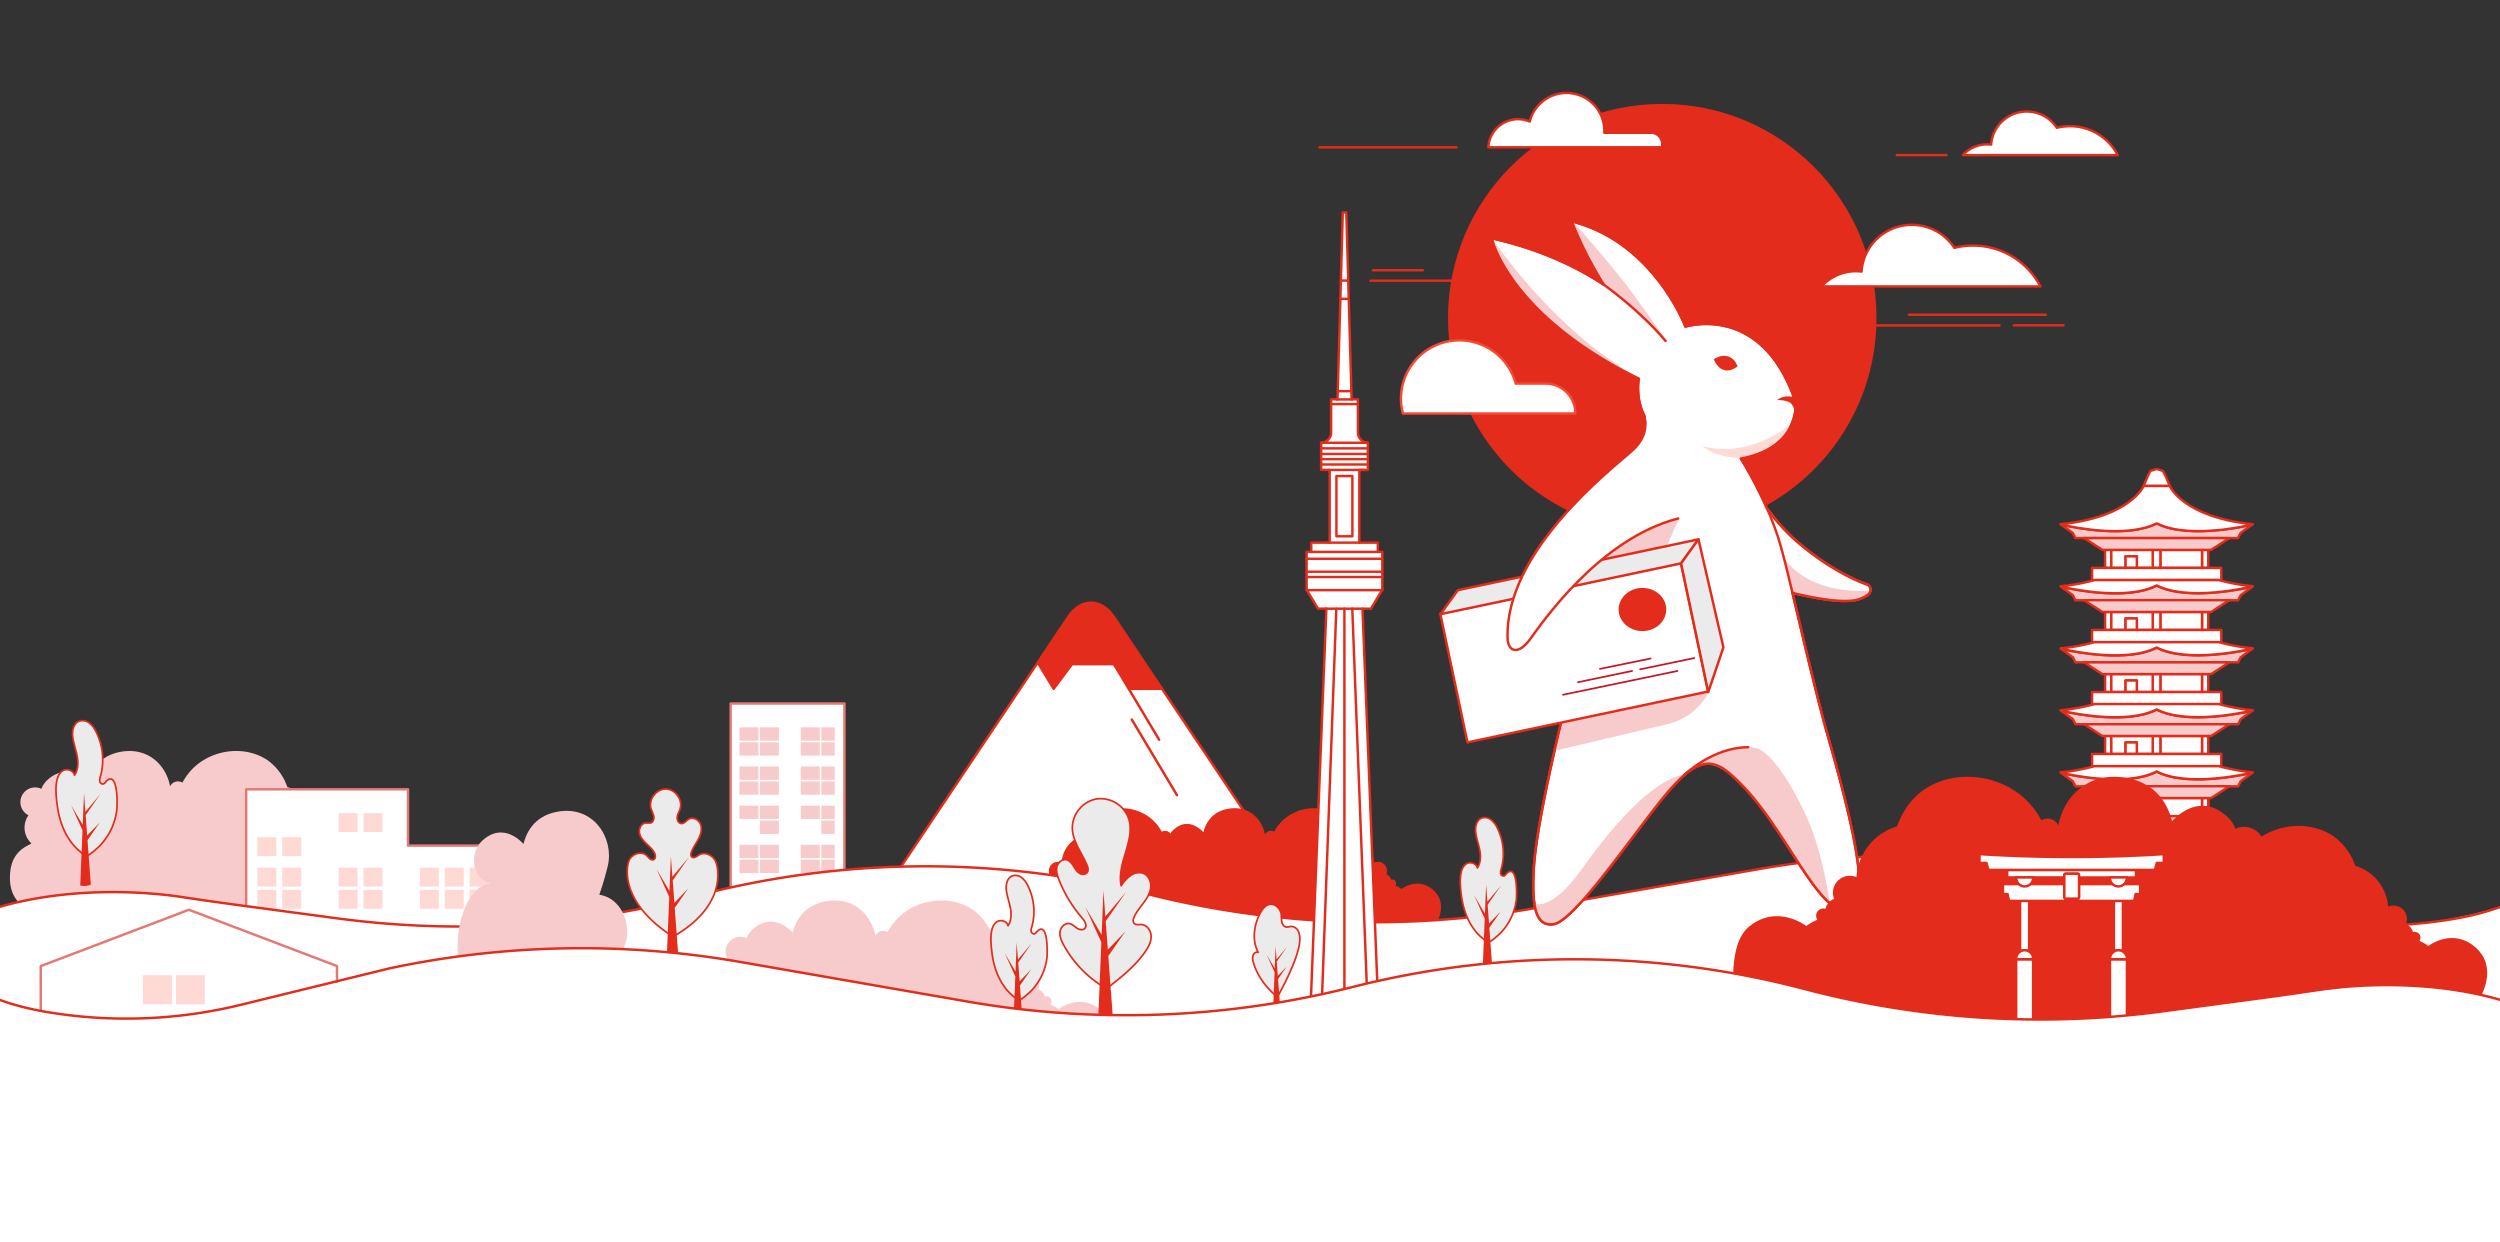<svg xmlns="http://www.w3.org/2000/svg" xmlns:xlink="http://www.w3.org/1999/xlink" width="1440" height="715.47" viewBox="0 0 1440 715.47"><rect x="0" y="0" width="1440" height="715.47" fill="#333333" stroke="none"/><defs><style>.a,.l{fill:none;}.b{clip-path:url(#a);}.c,.e,.q{fill:#e32c1b;}.c,.d,.i,.l,.n,.o,.q,.u,.w{stroke:#e32c1b;}.c,.d,.f,.i,.l,.m,.n,.o,.p,.u,.v{stroke-linecap:round;stroke-linejoin:round;}.c,.d,.f,.l,.m,.n,.o,.p,.u,.w{stroke-width:1.42px;}.d,.f,.k,.m,.p,.v,.w{fill:#fff;}.f{stroke:#e57873;}.g,.h,.n{fill:#f7cbcb;}.g{stroke:#f7cbcb;}.g,.j,.q,.s,.t,.w{stroke-miterlimit:10;}.i,.u{fill:#ebebeb;}.i{stroke-width:0.99px;}.j,.o,.r,.t{fill:#ffdad5;}.j{stroke:#ffdad5;}.m{stroke:#f64934;}.p,.s,.t{stroke:#ff5b45;}.s{fill:#ff5b45;}.v{stroke:#c81528;}</style><clipPath id="a"><rect class="a" width="1440" height="715.47" transform="translate(1.18 -60.86)"/></clipPath></defs><g class="b" transform="translate(-1.18 60.86)"><path class="c" d="M4884.576-857.12h24.129l9.521,14.208h18.155l-27.825-41.571c-7.165-10.7-18.877-10.7-26.085,0l-17.712,26.451,9.183,15.13Z" transform="translate(-4265.877 1178.802)"/><path class="d" d="M767.954,428.646,744.2,393.17H726.043l-9.521-14.217H692.393L681.776,393.17l-9.182-15.13-11.9,17.782L565.94,537.291H840.723Z" transform="translate(-73.694 -57.271)"/><line class="d" x2="26.016" y2="43.528" transform="translate(642.828 321.682)"/><line class="d" x2="26.016" y2="43.528" transform="translate(653.097 353.619)"/><path class="e" d="M5088.453-709.646c-8.8-7.243-17.833-.217-17.833-.217a18.842,18.842,0,0,0-3.479-1.948,2.212,2.212,0,0,0,.392-1.27,2.252,2.252,0,0,0-2.251-2.252,2.344,2.344,0,0,0-.661.113,4.512,4.512,0,0,0-2.687-3.1,5.2,5.2,0,0,0,.366-1.93,5.269,5.269,0,0,0-5.27-5.269,5.111,5.111,0,0,0-2.061.426,17.686,17.686,0,0,0-12.686-15.816,23.3,23.3,0,0,0-8.442-11.478c-11.087-7.608-29.277-4.348-36.581,9.565a3.755,3.755,0,0,0-4.573.565,3.725,3.725,0,0,0-.731,1.043c-1.635-9.008-9.417-17.025-21.39-14.782-10.391,1.93-13.121,9.9-14.078,13.486,0,0-8.278-10.069-17.547-1.078a8.742,8.742,0,0,0-1.426,1.87,3.914,3.914,0,0,0-.417-.522,3.748,3.748,0,0,0-4.565-.565c-7.3-13.912-25.5-17.173-36.58-9.564a23.3,23.3,0,0,0-8.442,11.478,17.677,17.677,0,0,0-12.687,15.816,5.124,5.124,0,0,0-2.07-.426,5.277,5.277,0,0,0-5.269,5.269,5.07,5.07,0,0,0,.374,1.93,4.513,4.513,0,0,0-2.687,3.1,2.4,2.4,0,0,0-.67-.113,2.252,2.252,0,0,0-2.252,2.252,2.281,2.281,0,0,0,.392,1.269,18.784,18.784,0,0,0-3.478,1.948s-9.034-7.026-17.843.217c-9.834,8.086-1.913,20.329-1.913,20.329h250.95S5098.3-701.559,5088.453-709.646Z" transform="translate(-4262.176 1161.042)"/><rect class="f" width="65.561" height="118.68" transform="translate(422.024 344.35)"/><rect class="g" width="9.912" height="6.678" transform="translate(437.527 365.262) rotate(180)"/><rect class="g" width="9.912" height="6.678" transform="translate(449.318 365.262) rotate(180)"/><rect class="g" width="9.912" height="6.678" transform="translate(437.527 373.87) rotate(180)"/><rect class="g" width="9.912" height="6.678" transform="translate(449.318 373.87) rotate(180)"/><rect class="g" width="9.912" height="6.678" transform="translate(437.527 387.817) rotate(180)"/><rect class="g" width="9.912" height="6.678" transform="translate(449.318 387.817) rotate(180)"/><rect class="g" width="9.912" height="6.678" transform="translate(437.527 396.425) rotate(180)"/><rect class="g" width="9.912" height="6.678" transform="translate(449.318 396.425) rotate(180)"/><rect class="g" width="9.912" height="6.678" transform="translate(437.527 410.364) rotate(180)"/><rect class="g" width="9.912" height="6.678" transform="translate(449.318 410.364) rotate(180)"/><rect class="g" width="9.912" height="6.678" transform="translate(449.318 418.972) rotate(180)"/><rect class="g" width="9.912" height="6.678" transform="translate(437.527 432.919) rotate(180)"/><rect class="g" width="9.912" height="6.678" transform="translate(449.318 432.919) rotate(180)"/><rect class="g" width="9.912" height="6.678" transform="translate(437.527 441.527) rotate(180)"/><rect class="g" width="9.912" height="6.678" transform="translate(449.318 441.527) rotate(180)"/><rect class="g" width="9.912" height="6.678" transform="translate(472.873 365.262) rotate(180)"/><rect class="g" width="6.721" height="6.678" transform="translate(481.473 365.262) rotate(180)"/><rect class="g" width="9.912" height="6.678" transform="translate(472.873 373.87) rotate(180)"/><rect class="g" width="6.721" height="6.678" transform="translate(481.473 373.87) rotate(180)"/><rect class="g" width="9.912" height="6.678" transform="translate(472.873 387.817) rotate(180)"/><rect class="g" width="6.721" height="6.678" transform="translate(481.473 387.817) rotate(180)"/><rect class="g" width="9.912" height="6.678" transform="translate(472.873 396.425) rotate(180)"/><rect class="g" width="6.721" height="6.678" transform="translate(481.473 396.425) rotate(180)"/><rect class="g" width="9.912" height="6.678" transform="translate(472.873 410.364) rotate(180)"/><rect class="g" width="6.721" height="6.678" transform="translate(481.473 410.364) rotate(180)"/><rect class="g" width="6.721" height="6.678" transform="translate(481.473 418.972) rotate(180)"/><rect class="g" width="9.912" height="6.678" transform="translate(472.873 432.919) rotate(180)"/><rect class="g" width="6.721" height="6.678" transform="translate(481.473 432.919) rotate(180)"/><rect class="g" width="9.912" height="6.678" transform="translate(472.873 441.527) rotate(180)"/><rect class="g" width="6.721" height="6.678" transform="translate(481.473 441.527) rotate(180)"/><path class="h" d="M4405.717-731.429c-11.834-9.73-23.955-.3-23.955-.3a25.981,25.981,0,0,0-4.67-2.608,3.026,3.026,0,0,0,.521-1.739,3.017,3.017,0,0,0-.88-2.139,3.017,3.017,0,0,0-2.137-.887,3.073,3.073,0,0,0-.87.156,6.084,6.084,0,0,0-3.6-4.174,7.064,7.064,0,0,0,.487-2.609,7.078,7.078,0,0,0-7.078-7.078,7.179,7.179,0,0,0-2.773.565,23.739,23.739,0,0,0-17.034-21.233,31.4,31.4,0,0,0-11.3-15.408c-14.877-10.217-39.311-5.852-49.119,12.834a5.052,5.052,0,0,0-6.139.765,5.1,5.1,0,0,0-.983,1.4c-2.2-12.095-12.643-22.859-28.694-19.868-13.912,2.609-17.625,13.295-18.912,18.1,0,0-11.113-13.521-23.555-1.443a13.55,13.55,0,0,0-2.965,4.626,8.388,8.388,0,0,0-3.618-.817,8.477,8.477,0,0,0-8.477,8.477,8.485,8.485,0,0,0,4.651,7.565,12.291,12.291,0,0,0-2.26,7.13,12.366,12.366,0,0,0,3.921,9.043c-.46,1-10.269,3.061-11.991,15.138-2.469,17.26,8.7,21.738,8.7,21.738h215.361S4418.9-720.612,4405.717-731.429Z" transform="translate(-4177.038 1165.982)"/><path class="i" d="M4248.421-777.918c-.87-2.53-2.243-3.826-4.5-2.017-.869.7-1.417,2-2.539,2.069a1.869,1.869,0,0,1-1.74-1.669,5.907,5.907,0,0,1,.383-2.609,35.816,35.816,0,0,0-2.53-25.868,13.829,13.829,0,0,0-3.808-4.965,6.314,6.314,0,0,0-5.948-1.052c-3.365,1.348-4.113,5.817-3.591,9.408s1.869,7.217,2.531,10.9.547,7.713-1.557,10.8c-.479-2.609-3.913-3.9-6.33-2.791-5.791,2.678-4.348,14.495-3.687,19.642,1.391,11.451,6.321,23.242,16.521,29.45,1.278.774,7.321-4.93,8.208-5.834a36.165,36.165,0,0,0,9.625-20.373C4249.708-764.563,4249.96-773.3,4248.421-777.918Z" transform="translate(-4181.02 1168.605)"/><path class="e" d="M4233.7-741.962l-.869-11.7,8.512-12.173-8.652,10.234-.809-10.7-.739,18.26-6.73-11.417,6.6,14.495-1.288,31.789a9.564,9.564,0,0,0,6.087-.469l-1.9-25.633,7.087-10.2Z" transform="translate(-4182.319 1162.334)"/><path class="f" d="M257.489,494.418h70.057V541.85H164.26V462.02h93.229Z" transform="translate(-21.28 -68.229)"/><rect class="j" width="9.921" height="9.921" transform="translate(206.646 417.928) rotate(180)"/><rect class="j" width="9.921" height="9.921" transform="translate(220.975 417.928) rotate(180)"/><rect class="j" width="9.921" height="9.921" transform="translate(159.84 431.771) rotate(180)"/><rect class="j" width="9.921" height="9.921" transform="translate(174.161 431.771) rotate(180)"/><rect class="j" width="9.921" height="9.921" transform="translate(159.84 449.318) rotate(180)"/><rect class="j" width="9.921" height="9.921" transform="translate(174.161 449.318) rotate(180)"/><rect class="j" width="9.921" height="9.921" transform="translate(206.646 449.318) rotate(180)"/><rect class="j" width="9.921" height="9.921" transform="translate(220.975 449.318) rotate(180)"/><rect class="j" width="9.921" height="9.921" transform="translate(253.46 449.318) rotate(180)"/><rect class="j" width="9.921" height="9.921" transform="translate(267.772 449.318) rotate(180)"/><rect class="j" width="9.921" height="9.921" transform="translate(282.102 449.318) rotate(180)"/><rect class="j" width="9.921" height="9.921" transform="translate(159.84 462.117) rotate(180)"/><rect class="j" width="9.921" height="9.921" transform="translate(174.161 462.117) rotate(180)"/><rect class="j" width="9.921" height="9.921" transform="translate(206.646 462.117) rotate(180)"/><rect class="j" width="9.921" height="9.921" transform="translate(220.975 462.117) rotate(180)"/><rect class="j" width="9.921" height="9.921" transform="translate(253.46 462.117) rotate(180)"/><rect class="j" width="9.921" height="9.921" transform="translate(267.772 462.117) rotate(180)"/><rect class="j" width="9.921" height="9.921" transform="translate(282.102 462.117) rotate(180)"/><path class="k" d="M5617.739-695.579s-41.319,13.156-81.2,11.417c-51.519-2.269-143.583-29.477-143.583-29.477a532.879,532.879,0,0,0-202.075-3.661l-130.531,22.755a532.783,532.783,0,0,1-219.578-7.7l-2.33-.583a532.863,532.863,0,0,0-262.141,1.53h0A532.933,532.933,0,0,1,4373.562-688.6s-75.743-10.373-113.906-14.782-82.4,7.826-82.4,7.826v139.661h1440.5Z" transform="translate(-4176.167 1156.974)"/><path class="l" d="M5617.3-695.4c-13.321,4.843-26.955,7.269-41.476,8.956a277.38,277.38,0,0,1-98.116-6.417l-84.8-20.79a532.881,532.881,0,0,0-202.075-3.652L5060.3-694.545a532.781,532.781,0,0,1-219.578-7.7l-5.392-1.339a520.489,520.489,0,0,0-259.114,2.287h0A532.936,532.936,0,0,1,4373.467-688.6l-60.4-8.1q-15.512-2.087-30.963-4.443c-16.364-2.5-61.267-6.956-105.3,5.739" transform="translate(-4176.108 1156.975)"/><circle class="e" cx="123.419" cy="123.419" r="123.419" transform="translate(835.217 -1.011)"/><path class="d" d="M5263.439-1198.879v-1.956a6.437,6.437,0,0,0-1.889-4.553,6.431,6.431,0,0,0-4.555-1.882h-26.877v-1.1a21.824,21.824,0,0,0-21.824-21.825,21.85,21.85,0,0,0-21.172,16.464,17.08,17.08,0,0,0-6.715-1.36,17.155,17.155,0,0,0-17.129,16.208Z" transform="translate(-4304.83 1222.866)"/><path class="d" d="M5384-1107.324h126.079a43.624,43.624,0,0,0-38.858-23.555,43.87,43.87,0,0,0-10.355,1.243l-.348.087-.2-.3a29.1,29.1,0,0,0-24.233-12.956,29,29,0,0,0-29.007,26.381v.513l-.513-.052a26.834,26.834,0,0,0-2.765-.148A26.677,26.677,0,0,0,5384-1107.324Z" transform="translate(-4333.631 1211.463)"/><path class="m" d="M5205.839-1024.166v-.2a17.025,17.025,0,0,0-17.025-17.025h-17.3a33.632,33.632,0,0,0-32.459-24.929,33.642,33.642,0,0,0-33.641,33.641,33.922,33.922,0,0,0,1.122,8.513Z" transform="translate(-4297.279 1201.483)"/><line class="d" x2="78.874" transform="translate(790.584 100.817)"/><line class="d" x2="78.874" transform="translate(1100.696 120.442)"/><line class="d" x2="78.874" transform="translate(1074.011 126.581)"/><line class="d" x2="28.633" transform="translate(792.045 94.8)"/><line class="d" x2="78.874" transform="translate(761.23 23.996)"/><line class="d" x2="28.633" transform="translate(1161.162 126.529)"/><path class="d" d="M5477.59-1192.768h89.238a30.861,30.861,0,0,0-27.494-16.669,31.175,31.175,0,0,0-7.33.87l-.243.061-.139-.209a20.608,20.608,0,0,0-17.147-9.165,20.521,20.521,0,0,0-20.529,18.668v.356h-.356a18.451,18.451,0,0,0-1.956-.1A18.86,18.86,0,0,0,5477.59-1192.768Z" transform="translate(-4345.844 1221.26)"/><line class="d" x2="28.633" transform="translate(1093.705 28.474)"/><path class="d" d="M5606.07-945h0c9.86,5.008,24.164,5.061,36.1,3.835C5630.216-939.992,5615.938-940.044,5606.07-945Z" transform="translate(-4362.609 1185.652)"/><path class="d" d="M5649.431-940.89c-.547.07-1.1.122-1.661.183C5648.335-940.768,5648.892-940.82,5649.431-940.89Z" transform="translate(-4368.05 1185.116)"/><path class="d" d="M5651.6-941.14l-1.087.13Z" transform="translate(-4368.407 1185.149)"/><rect class="d" width="3.591" height="10.365" transform="translate(1213.707 255.869)"/><path class="d" d="M5636.07-917.135h3.591V-927.5h-3.591Z" transform="translate(-4366.523 1183.369)"/><path class="d" d="M5603.4-927.5v10.365h4.565V-927.5Z" transform="translate(-4362.26 1183.369)"/><path class="d" d="M1399.8,303.4v10.365h8.208V307.13h6.487v6.634h9.147V303.4Z" transform="translate(-182.502 -47.531)"/><path class="d" d="M5608.65-927.5v10.365h23.842V-927.5Z" transform="translate(-4362.945 1183.369)"/><rect class="d" width="6.487" height="6.643" transform="translate(1225.506 259.599)"/><path class="n" d="M5637.529-941.655l-1.087.13-.721.087c-.548.07-1.1.122-1.662.183h-.191c-11.938,1.226-26.242,1.174-36.1-3.834-16.608,8.434-45.806,2.808-55.066.7l5.148,3.7,1.582,1.139,1.47,2.939h93.725l1.469-2.939,1.583-1.139,5.147-3.7C5649.642-943.638,5644.1-942.5,5637.529-941.655Z" transform="translate(-4354.34 1185.664)"/><path class="d" d="M1433.775,253.711l-1.47-2.782-3.548-1.122-.035-.017-3.6,1.139-1.461,2.782-2.452,5.878h15.016Z" transform="translate(-185.296 -40.536)"/><path class="d" d="M5605.229-969.85h-15.016s-7.513,17.964-47.823,22.042l.287.217c9.26,2.1,38.458,7.73,55.066-.7h0c9.869,4.991,24.146,5.043,36.067,3.817H5634c.565-.061,1.122-.113,1.661-.183l.722-.087,1.087-.13c6.574-.87,12.113-1.983,15.295-2.7l.287-.217C5612.742-951.886,5605.229-969.85,5605.229-969.85Z" transform="translate(-4354.299 1188.895)"/><path class="n" d="M5599.736-935.3H5558l4.138,2.687,6.313,4.1h62.7l6.313-4.1,4.139-2.687Z" transform="translate(-4356.336 1184.386)"/><path class="d" d="M5600.478-908.554h37.189v-7.026H5563.21v7.026Z" transform="translate(-4357.016 1181.813)"/><path class="d" d="M5615.731-900.542c-.47-.1-.931-.226-1.392-.348C5614.8-900.768,5615.262-900.646,5615.731-900.542Z" transform="translate(-4363.688 1179.896)"/><path class="d" d="M5617.847-900.05l-1.617-.33Z" transform="translate(-4363.935 1179.83)"/><path class="d" d="M5613.643-901.055c-.426-.113-.87-.244-1.252-.365C5612.808-901.307,5613.216-901.177,5613.643-901.055Z" transform="translate(-4363.434 1179.966)"/><path class="d" d="M5620.029-899.724c-.591-.087-1.173-.183-1.739-.3C5618.855-899.907,5619.438-899.811,5620.029-899.724Z" transform="translate(-4364.203 1179.783)"/><path class="d" d="M5620.35-900.121c16.043,2.417,35.38-1.365,42.607-3.009C5655.7-901.487,5636.392-897.7,5620.35-900.121Z" transform="translate(-4364.472 1180.189)"/><path class="d" d="M5611.61-901.669c-.383-.122-.757-.261-1.13-.391C5610.854-901.93,5611.228-901.79,5611.61-901.669Z" transform="translate(-4363.184 1180.049)"/><path class="d" d="M5609.646-902.353c-.348-.13-.687-.278-1.025-.417C5608.95-902.631,5609.3-902.483,5609.646-902.353Z" transform="translate(-4362.942 1180.142)"/><path class="n" d="M5610.225-900.219h-.052c-.591-.087-1.174-.183-1.739-.3h-.165l-1.617-.33-.252-.052c-.47-.1-.93-.226-1.392-.348l-.443-.1c-.427-.113-.87-.244-1.252-.365l-.53-.156c-.382-.122-.756-.261-1.13-.391l-.592-.2c-.348-.13-.687-.278-1.026-.417-.208-.087-.426-.165-.634-.261l-.948-.435-.635-.3h0c-16.6,8.443-45.8,2.808-55.057.7l5.147,3.7,1.582,1.148,1.47,2.939h93.725l1.47-2.939,1.582-1.148,5.139-3.7C5645.571-901.584,5626.268-897.8,5610.225-900.219Z" transform="translate(-4354.348 1180.287)"/><path class="d" d="M5633.547-907.5h-71.656a112.567,112.567,0,0,1-19.521,3.582l.287.217c9.26,2.1,38.458,7.739,55.066-.7h0l.635.3.948.435c.209.1.426.174.635.261.339.139.678.287,1.026.417l.592.2c.374.13.748.27,1.13.391l.53.157c.417.122.826.252,1.252.365l.443.1c.461.122.922.244,1.391.348l.252.052c.53.122,1.069.226,1.617.33h.166c.574.113,1.156.209,1.739.3h.052c16.042,2.417,35.38-1.365,42.606-3.008l.287-.217a112.417,112.417,0,0,1-19.477-3.53Z" transform="translate(-4354.296 1180.759)"/><rect class="d" width="3.591" height="10.365" transform="translate(1213.707 291.623)"/><path class="d" d="M5636.07-876.015h3.591V-886.38h-3.591Z" transform="translate(-4366.523 1178.003)"/><path class="d" d="M5603.4-886.38v10.365h4.565V-886.38Z" transform="translate(-4362.26 1178.003)"/><path class="d" d="M1399.8,344.52v10.365h8.208V348.25h6.487v6.634h9.147V344.52Z" transform="translate(-182.502 -52.897)"/><path class="d" d="M5608.65-886.38v10.365h23.842V-886.38Z" transform="translate(-4362.945 1178.003)"/><rect class="d" width="6.487" height="6.643" transform="translate(1225.506 295.353)"/><path class="n" d="M5599.736-894.17H5558l4.138,2.678,6.313,4.1h62.7l6.313-4.1,4.13-2.678Z" transform="translate(-4356.336 1179.02)"/><path class="d" d="M5600.478-867.434h37.189v-7.026H5563.21v7.026Z" transform="translate(-4357.016 1176.448)"/><path class="d" d="M5615.731-859.421c-.47-.1-.931-.226-1.392-.339C5614.8-859.647,5615.262-859.525,5615.731-859.421Z" transform="translate(-4363.688 1174.53)"/><path class="d" d="M5617.847-858.98c-.547-.1-1.086-.209-1.617-.33A14.423,14.423,0,0,0,5617.847-858.98Z" transform="translate(-4363.935 1174.471)"/><path class="d" d="M5613.643-859.945c-.426-.113-.87-.243-1.252-.365C5612.808-860.18,5613.216-860.04,5613.643-859.945Z" transform="translate(-4363.434 1174.601)"/><path class="d" d="M5620.029-858.6q-.869-.13-1.739-.287Q5619.142-858.733,5620.029-858.6Z" transform="translate(-4364.203 1174.416)"/><path class="d" d="M5620.35-859c16.043,2.417,35.38-1.365,42.607-3.009C5655.7-860.367,5636.392-856.584,5620.35-859Z" transform="translate(-4364.472 1174.823)"/><path class="d" d="M5611.61-860.549c-.383-.122-.757-.252-1.13-.391C5610.854-860.8,5611.228-860.67,5611.61-860.549Z" transform="translate(-4363.184 1174.683)"/><path class="d" d="M5609.646-861.233c-.348-.13-.687-.278-1.025-.417C5608.95-861.511,5609.3-861.363,5609.646-861.233Z" transform="translate(-4362.942 1174.776)"/><path class="n" d="M5610.225-859.1h-.052q-.87-.131-1.739-.287h-.165c-.548-.1-1.087-.209-1.617-.33l-.252-.052c-.47-.1-.93-.226-1.392-.339l-.443-.113c-.427-.113-.87-.244-1.252-.365l-.53-.156c-.382-.122-.756-.252-1.13-.391l-.592-.2c-.348-.13-.687-.278-1.026-.417L5599.4-862c-.322-.139-.635-.3-.948-.443l-.635-.3h0c-16.6,8.443-45.8,2.808-55.057.7l5.147,3.7,1.582,1.148,1.47,2.939h93.725l1.47-2.939,1.582-1.148,5.139-3.7C5645.571-860.462,5626.268-856.68,5610.225-859.1Z" transform="translate(-4354.348 1174.918)"/><path class="d" d="M5633.547-866.38h-71.656a113.347,113.347,0,0,1-19.521,3.591l.287.209c9.26,2.1,38.458,7.739,55.066-.7h0l.635.3c.313.148.626.3.948.443l.635.252c.339.139.678.287,1.026.417l.592.2c.374.139.748.27,1.13.391l.53.156c.417.13.826.252,1.252.365l.443.113c.461.113.922.235,1.391.339l.252.052c.53.122,1.069.235,1.617.33h.166q.869.156,1.739.287h.052c16.042,2.417,35.38-1.365,42.606-3.009l.287-.209a113.172,113.172,0,0,1-19.477-3.521Z" transform="translate(-4354.296 1175.393)"/><rect class="d" width="3.591" height="10.365" transform="translate(1213.707 327.377)"/><path class="d" d="M5636.07-834.9h3.591V-845.26h-3.591Z" transform="translate(-4366.523 1172.637)"/><path class="d" d="M5603.4-845.26V-834.9h4.565V-845.26Z" transform="translate(-4362.26 1172.637)"/><path class="d" d="M1399.8,385.64V396h8.208V389.37h6.487V396h9.147V385.64Z" transform="translate(-182.502 -58.263)"/><path class="d" d="M5608.65-845.26V-834.9h23.842V-845.26Z" transform="translate(-4362.945 1172.637)"/><rect class="d" width="6.487" height="6.643" transform="translate(1225.506 331.108)"/><path class="n" d="M5599.736-853H5558l4.138,2.678,6.313,4.1h62.7l6.313-4.1,4.13-2.678Z" transform="translate(-4356.336 1173.647)"/><path class="d" d="M5600.478-826.314h37.189v-7.026H5563.21v7.026Z" transform="translate(-4357.016 1171.082)"/><path class="d" d="M5615.731-818.392l-1.392-.348Z" transform="translate(-4363.688 1169.177)"/><path class="d" d="M5617.847-817.951q-.817-.156-1.617-.339Q5617.029-818.107,5617.847-817.951Z" transform="translate(-4363.935 1169.118)"/><path class="d" d="M5613.643-818.925c-.426-.113-.87-.235-1.252-.365C5612.808-819.16,5613.216-819.038,5613.643-818.925Z" transform="translate(-4363.434 1169.249)"/><path class="d" d="M5620.029-817.574c-.591-.087-1.173-.191-1.739-.3C5618.855-817.766,5619.438-817.661,5620.029-817.574Z" transform="translate(-4364.203 1169.063)"/><path class="d" d="M5620.35-817.973c16.043,2.409,35.38-1.374,42.607-3.017C5655.7-819.347,5636.392-815.564,5620.35-817.973Z" transform="translate(-4364.472 1169.471)"/><path class="d" d="M5611.61-819.527l-1.13-.383Z" transform="translate(-4363.184 1169.33)"/><path class="d" d="M5609.646-820.211l-1.025-.409Z" transform="translate(-4362.942 1169.422)"/><path class="n" d="M5610.225-818.069h-.052c-.591-.087-1.174-.191-1.739-.3h-.165q-.817-.156-1.617-.339l-.252-.044-1.392-.348-.443-.113c-.427-.113-.87-.235-1.252-.365-.174-.052-.356-.1-.53-.157l-1.13-.383c-.2-.07-.4-.13-.592-.209l-1.026-.409c-.208-.087-.426-.165-.634-.261s-.635-.3-.948-.443l-.635-.3h0c-16.6,8.443-45.8,2.817-55.057.7l5.147,3.713,1.582,1.139,1.47,2.939h93.725l1.47-2.939,1.582-1.139,5.139-3.713C5645.571-819.443,5626.268-815.661,5610.225-818.069Z" transform="translate(-4354.348 1169.567)"/><path class="d" d="M5633.547-825.36h-71.656a113.336,113.336,0,0,1-19.521,3.591l.287.209c9.26,2.113,38.458,7.739,55.066-.7h0l.635.3c.313.148.626.3.948.443s.426.174.635.261l1.026.409c.192.078.392.139.592.209.374.13.748.27,1.13.383.174.061.356.1.53.156.417.13.826.252,1.252.365l.443.113,1.391.348.252.052,1.617.33h.166c.574.1,1.156.209,1.739.3h.052c16.042,2.409,35.38-1.374,42.606-3.017l.287-.209a113.161,113.161,0,0,1-19.477-3.539Z" transform="translate(-4354.296 1170.041)"/><rect class="d" width="3.591" height="10.365" transform="translate(1213.707 363.054)"/><path class="d" d="M5636.07-793.867h3.591V-804.24h-3.591Z" transform="translate(-4366.523 1167.285)"/><path class="d" d="M5603.4-804.24v10.373h4.565V-804.24Z" transform="translate(-4362.26 1167.285)"/><path class="d" d="M1399.8,426.67v10.365h8.208v-6.643h6.487v6.643h9.147V426.67Z" transform="translate(-182.502 -63.616)"/><path class="d" d="M5608.65-804.24v10.373h23.842V-804.24Z" transform="translate(-4362.945 1167.285)"/><rect class="d" width="6.487" height="6.643" transform="translate(1225.506 366.775)"/><path class="n" d="M5599.736-812H5558l4.138,2.687,6.313,4.087h62.7l6.313-4.087,4.13-2.687Z" transform="translate(-4356.336 1168.297)"/><path class="d" d="M5600.478-785.293h37.189v-7.017H5563.21v7.017Z" transform="translate(-4357.016 1165.728)"/><path class="d" d="M5615.731-777.272c-.47-.1-.931-.226-1.392-.348C5614.8-777.5,5615.262-777.377,5615.731-777.272Z" transform="translate(-4363.688 1163.811)"/><path class="d" d="M5617.847-776.83l-1.617-.331Z" transform="translate(-4363.935 1163.751)"/><path class="d" d="M5613.643-777.8l-1.252-.356Z" transform="translate(-4363.434 1163.882)"/><path class="d" d="M5620.029-776.454c-.591-.087-1.173-.191-1.739-.3C5618.855-776.646,5619.438-776.541,5620.029-776.454Z" transform="translate(-4364.203 1163.698)"/><path class="d" d="M5620.35-776.853c16.043,2.409,35.38-1.374,42.607-3.017C5655.7-778.244,5636.392-774.436,5620.35-776.853Z" transform="translate(-4364.472 1164.105)"/><path class="d" d="M5611.61-778.4c-.383-.122-.757-.261-1.13-.391C5610.854-778.66,5611.228-778.52,5611.61-778.4Z" transform="translate(-4363.184 1163.964)"/><path class="d" d="M5609.646-779.061l-1.025-.409Z" transform="translate(-4362.942 1164.053)"/><path class="n" d="M5610.225-776.949h-.052c-.591-.087-1.174-.191-1.739-.3h-.165l-1.617-.33-.252-.052c-.47-.1-.93-.226-1.392-.348l-.443-.113-1.252-.357c-.174-.061-.356-.1-.53-.157-.382-.122-.756-.261-1.13-.391-.2-.07-.4-.13-.592-.209l-1.026-.409c-.208-.087-.426-.165-.634-.261s-.635-.3-.948-.443l-.635-.3h0c-16.6,8.434-45.8,2.809-55.057.7l5.147,3.713,1.582,1.139,1.47,2.939h93.725l1.47-2.939,1.582-1.139,5.139-3.713C5645.571-778.341,5626.268-774.532,5610.225-776.949Z" transform="translate(-4354.348 1164.201)"/><path class="d" d="M5633.547-784.24h-71.656a113.335,113.335,0,0,1-19.521,3.591l.287.209c9.26,2.113,38.458,7.739,55.066-.7h0l.635.3c.313.148.626.3.948.443s.426.174.635.261l1.026.409c.192.078.392.139.592.209.374.13.748.27,1.13.391.174.052.356.1.53.156l1.252.357.443.113c.461.122.922.243,1.391.348l.252.052,1.617.33h.166c.574.1,1.156.209,1.739.3h.052c16.042,2.417,35.38-1.374,42.606-3.017l.287-.209a113.161,113.161,0,0,1-19.477-3.539Z" transform="translate(-4354.296 1164.675)"/><rect class="d" width="3.591" height="10.365" transform="translate(1213.707 398.808)"/><path class="d" d="M5636.07-752.745h3.591V-763.11h-3.591Z" transform="translate(-4366.523 1161.918)"/><path class="d" d="M5603.4-763.11v10.365h4.565V-763.11Z" transform="translate(-4362.26 1161.918)"/><path class="d" d="M1399.8,467.79v10.365h8.208v-6.643h6.487v6.643h9.147V467.79Z" transform="translate(-182.502 -68.982)"/><path class="d" d="M5608.65-763.11v10.365h23.842V-763.11Z" transform="translate(-4362.945 1161.918)"/><rect class="d" width="6.487" height="6.643" transform="translate(1225.506 402.529)"/><path class="n" d="M5599.736-770.91H5558l4.138,2.687,6.313,4.1h62.7l6.313-4.1,4.13-2.687Z" transform="translate(-4356.336 1162.936)"/><rect class="d" width="3.591" height="10.365" transform="translate(1213.707 398.886)"/><path class="d" d="M5636.07-752.653h3.591V-763h-3.591Z" transform="translate(-4366.523 1161.904)"/><path class="d" d="M5605.657-752.653h2.278V-763h-4.565v10.365Z" transform="translate(-4362.256 1161.904)"/><path class="d" d="M1408.008,478.245V471.61h6.487v6.634h9.147V467.88H1399.8v10.365Z" transform="translate(-182.502 -68.994)"/><path class="d" d="M5632.492-752.653V-763H5608.65v10.365Z" transform="translate(-4362.945 1161.904)"/><rect class="d" width="6.487" height="6.634" transform="translate(1225.506 402.616)"/><path class="o" d="M5635.508-748.248a2.852,2.852,0,0,1-2.852,2.852h-63.675a2.852,2.852,0,0,1-2.852-2.852h0a2.852,2.852,0,0,1,2.852-2.852h63.675A2.852,2.852,0,0,1,5635.508-748.248Z" transform="translate(-4357.397 1160.351)"/><path class="p" d="M5357.09-910.863s28.755,7.739,39.693,4.052,5.382-8.26,5.382-8.26-17.921-5.408-40.3-24.346-33.693-47.362-33.693-47.362l-.122,5.86-10.739,61.257,39.78,8.808" transform="translate(-4324.929 1191.104)"/><path class="h" d="M5359-922.69s11.3,21.451,50.006,19.294c0,0-3.887,6.791-17.147,5.887a191.9,191.9,0,0,1-27.546-4.052Z" transform="translate(-4330.369 1182.741)"/><path class="d" d="M5340.6-1040.906c-19.129-57.814-63.475-43.571-63.475-43.571s-18.26-48.841-65.509-60.622a225.588,225.588,0,0,0,18.5,36.459h0c-15.582-10.26-36.789-20.52-64.553-26.729,0,0,9.2,43.554,84.656,80.934,0,0-2.114,11.356,3.373,21.694.427,5.748.774,15.651-1.278,20.868-3.008,7.521-29.381,44.806-29.381,44.806l-16.868,108.359s-14.417,57.97-16.234,85.212,2.661,34.285,11.156,33.268c12.174-1.461,46.449-52.588,64.44-74.282,21.4-25.8,29.729-20.729,44.484-5.6,25.9,26.564,44.9,76.517,61.961,71.822,16.66-4.574-9.425-87.343-15.729-111.358-10-38.259-19.077-80.778-24.389-99.29-7.321-25.5-22.721-49.562-22.721-49.562C5343.376-1014.647,5340.6-1040.906,5340.6-1040.906Z" transform="translate(-4305.129 1211.763)"/><path class="q" d="M5364.665-1028.175s-4.782-1.348-8.165.7c0,0,4.5.235,6.539,1.878a15.828,15.828,0,0,1,2.139,3.478l.339-3.574Z" transform="translate(-4330.043 1196.563)"/><path class="r" d="M5355.623-1010.29S5332.529-990.6,5305-998.117c0,0,7.886,6.86,21.738,6.843C5331.442-991.256,5352.388-998.734,5355.623-1010.29Z" transform="translate(-4323.323 1194.172)"/><path class="q" d="M5313.33-1053.737s6.3-4.487,11.061,1.061a18.193,18.193,0,0,1,1.426,2.556S5318.26-1043.547,5313.33-1053.737Z" transform="translate(-4324.41 1200.064)"/><path class="s" d="M5188.35-865.19" transform="translate(-4308.102 1175.238)"/><path class="h" d="M5219.5-1144.83s23.3,26.19,33.737,40.51c15.512,21.286,20.216,28.111,20.216,28.111s-.669,1.539-2.148-.983c-4.652-7.826-29.164-28.337-33.729-31.416S5222.683-1135.039,5219.5-1144.83Z" transform="translate(-4312.167 1211.727)"/><path class="l" d="M5275.352-1070.772c-14.782-17.712-35.572-32.4-35.572-32.4" transform="translate(-4314.813 1206.291)"/><path class="h" d="M5166.5-1132.81s35.441,53.04,83.882,79.317a232.741,232.741,0,0,1-32.172-18.042c-10.712-7.243-22.085-17.051-27.581-23.034C5170.273-1116.724,5166.865-1128.1,5166.5-1132.81Z" transform="translate(-4305.25 1210.159)"/><path class="h" d="M5272.162-926.087l8.017-18.094c1.669-3.748,5.382-6.626-5.539-2.087s-33.625,13.912-41.694,25.538,15.478,17.173,15.478,17.173Z" transform="translate(-4313.701 1186.121)"/><path class="h" d="M5296.208-833.35h0a36.615,36.615,0,0,1-23.946,18.5L5207.83-799.63l3.73-15.895Z" transform="translate(-4310.643 1171.083)"/><path class="t" d="M5184.89-1048.65" transform="translate(-4307.65 1199.177)"/><path class="h" d="M5193.75-704.291s9.869,4.452,26.468-18.79,40-52.049,60.353-55.849c0,0-2.243.556-28.693,34.459s-40.763,52.675-49.275,52.092S5193.75-704.291,5193.75-704.291Z" transform="translate(-4308.806 1163.982)"/><path class="h" d="M5378.006-706.793s-3.626-24.859-10.269-42.25-21.26-43.85-31.929-47.2c0,0-10.234-2.035-19.007,1.878a118.231,118.231,0,0,0-15.651,8.539s16.6-12.391,48.371,40C5366.555-717.644,5378.006-706.793,5378.006-706.793Z" transform="translate(-4322.82 1166.31)"/><path class="l" d="M5376.983-927.474c10.938-3.7,5.382-8.26,5.382-8.26s-17.92-5.408-40.3-24.346a111.309,111.309,0,0,1-17.929-19.651,231.845,231.845,0,0,0-15.095-28.772c34.337-6.174,31.563-32.433,31.563-32.433-19.129-57.814-63.475-43.571-63.475-43.571s-18.26-48.841-65.509-60.622a225.58,225.58,0,0,0,18.5,36.459h0c-15.582-10.26-36.789-20.521-64.553-26.729,0,0,9.2,43.554,84.656,80.934a37.648,37.648,0,0,0,2.122,19.016v-.078l1.382,4.113c.1,1.643.182,3.521.217,5.478-.5,3.835-2.435,8.417-7.556,12.964-12.582,11.165-73.248,57.988-71.648,107.976.348,8.2,6.365,9.46,12.791.748,3.479-4.687,14.687-21.12,31.433-37.128l-12.86,82.6s-14.417,57.97-16.233,85.212,2.661,34.285,11.156,33.268c12.173-1.461,46.449-52.588,64.439-74.283,21.4-25.8,29.729-20.729,44.484-5.6,25.9,26.564,44.9,76.517,61.961,71.822,16.626-4.513-9.459-87.282-15.763-111.3-6.425-24.564-12.46-50.884-17.39-71.491C5344.776-929.63,5367.532-924.282,5376.983-927.474ZM5252.99-1033.919c.183.391.374.783.583,1.174,0,.365.052.739.078,1.139a16.829,16.829,0,0,0-.662-2.313Z" transform="translate(-4305.129 1211.767)"/><path class="l" d="M5329.957-796.79c-20.39,0-36.667,15.851-36.667,15.851" transform="translate(-4321.795 1166.313)"/><rect class="d" width="141.652" height="75.778" transform="translate(830.764 292.606) rotate(-11.93)"/><path class="u" d="M1093.99,310.253,955.39,339.52l10.025-13.834,138.6-29.276Z" transform="translate(-124.512 -46.619)"/><path class="u" d="M1130.45,384.387l8.73-25.746-14.364-62.231-10.025,13.843Z" transform="translate(-145.312 -46.619)"/><ellipse class="e" cx="13.712" cy="12.434" rx="13.712" ry="12.434" transform="translate(933.515 277.78)"/><path class="d" d="M5274.3-957.532c-45.779,11.738-79.03,61.049-85.464,69.761s-12.443,7.452-12.791-.748c-1.6-49.988,59.066-96.812,71.648-107.976s5.957-22.555,5.957-22.555" transform="translate(-4306.491 1195.315)"/><line class="v" y1="13.721" x2="65.909" transform="translate(901.482 325.604)"/><line class="v" y1="6.495" x2="31.163" transform="translate(945.914 318.178)"/><line class="v" y1="6.487" x2="31.163" transform="translate(910.099 325.604)"/><line class="v" y1="5.956" x2="29.146" transform="translate(922.759 318.448)"/><path class="d" d="M5083.5-710.608l-.234-5.939-4.817-121.5-3.365-84.751h4.9l6.539-10.9v-21.79h-2.608v-5.33h-10.634v-41.919h4.93v-15.651a5.9,5.9,0,0,1-4.139-1.848,5.906,5.906,0,0,1-1.608-4.238v-18.912h-3.687v-1.739l-3-105.863h-2.026l-3.043,107.594h-3.678v18.912a5.9,5.9,0,0,1-1.608,4.238,5.9,5.9,0,0,1-4.139,1.849v15.651h4.921v41.919H5045.58v5.33h-2.661v21.79l6.539,10.9h4.834l-4.617,116.445-3.557,89.8-.234,5.939-.513,12.921h38.659Z" transform="translate(-4289.125 1212.531)"/><line class="d" x2="19.703" transform="translate(766.995 209.793)"/><line class="d" x1="17.973" transform="translate(766.142 251.712)"/><line class="d" x2="38.38" transform="translate(756.369 257.043)"/><line class="d" x1="21.112" transform="translate(764.847 289.736)"/><line class="d" x1="8.295" y2="225.108" transform="translate(762.604 289.736)"/><line class="d" x2="8.678" y2="225.108" transform="translate(780.089 289.736)"/><line class="d" y2="225.108" transform="translate(775.559 289.736)"/><line class="d" x2="43.693" transform="translate(753.708 260.999)"/><line class="d" x2="43.693" transform="translate(753.708 268.433)"/><line class="d" x2="43.693" transform="translate(753.708 271.529)"/><line class="d" x2="43.693" transform="translate(753.708 279.085)"/><line class="d" x2="26.972" transform="translate(762.073 194.177)"/><line class="d" x2="26.972" transform="translate(762.073 197.411)"/><line class="d" x2="26.972" transform="translate(762.073 200.637)"/><line class="d" x2="26.972" transform="translate(762.073 203.602)"/><line class="d" x2="26.972" transform="translate(762.073 206.698)"/><line class="d" x2="8.808" transform="translate(771.22 169.222)"/><line class="d" x2="4.243" transform="translate(773.438 100.756)"/><line class="d" x2="7.852" transform="translate(771.629 164.457)"/><line class="d" x2="15.477" transform="translate(767.821 171.9)"/><line class="d" x2="4.834" transform="translate(773.142 111.286)"/><rect class="d" width="9.191" height="34.711" transform="translate(770.96 213.341)"/><path class="e" d="M5622.359-663.513a7.992,7.992,0,0,1,5.218-7.826,8.464,8.464,0,0,1-.061-.956c0-2.8,1.373-5.217,3.3-6.147a17.245,17.245,0,0,1,6.087-11.191,15.565,15.565,0,0,1-9.643-14.451,15.564,15.564,0,0,1,15.573-15.564,15.355,15.355,0,0,1,4.452.652,5.592,5.592,0,0,1,1.592-4.6,5.564,5.564,0,0,1,6.79-.87c10.852-20.686,37.894-25.511,54.354-14.208a34.732,34.732,0,0,1,12.556,17.051,26.284,26.284,0,0,1,18.851,23.477,7.827,7.827,0,0,1,3.069-.626,7.826,7.826,0,0,1,7.826,7.826,7.838,7.838,0,0,1-.548,2.861,6.678,6.678,0,0,1,3.982,4.617,3.485,3.485,0,0,1,.991-.165,3.348,3.348,0,0,1,3.348,3.348,3.377,3.377,0,0,1-.574,1.878,29.485,29.485,0,0,1,5.165,2.9s13.417-10.434,26.5.322c14.625,12.025,2.843,30.216,2.843,30.216h-163.2a9.749,9.749,0,0,1-.1-1.339,11.232,11.232,0,0,1,1.157-4.9h-.174a4.191,4.191,0,0,1-4.191-4.191v-.322C5624.551-656.626,5622.359-659.739,5622.359-663.513Z" transform="translate(-4364.734 1159.506)"/><path class="h" d="M4873.807-632.428c-11.826-9.721-23.955-.287-23.955-.287a25.711,25.711,0,0,0-4.661-2.609,3.007,3.007,0,0,0,.521-1.739,3.026,3.026,0,0,0-3.026-3.026,3.074,3.074,0,0,0-.87.148,6.085,6.085,0,0,0-3.6-4.165,7.141,7.141,0,0,0,.5-2.609,7.078,7.078,0,0,0-7.078-7.078,7.025,7.025,0,0,0-2.774.565,23.747,23.747,0,0,0-17.034-21.233,31.2,31.2,0,0,0-11.347-15.408c-14.877-10.217-39.3-5.852-49.11,12.834a5.034,5.034,0,0,0-6.139.765,4.906,4.906,0,0,0-.982,1.391c-2.2-12.086-12.651-22.86-28.694-19.868-13.956,2.609-17.634,13.3-18.912,18.1,0,0-11.112-13.512-23.555-1.435a13.3,13.3,0,0,0-2.974,4.617,8.356,8.356,0,0,0-3.608-.817,8.487,8.487,0,0,0-8.486,8.486,8.47,8.47,0,0,0,4.652,7.556,12.386,12.386,0,0,0-2.261,7.139,12.389,12.389,0,0,0,3.921,9.042c-.451,1-.869,2.062-1.338,3.236-6.087,16.338-1.922,33.65-1.922,33.65h215.361S4887.023-621.6,4873.807-632.428Z" transform="translate(-4238.9 1153.063)"/><path class="e" d="M5334.629-690.847c16.268-13.373,32.946-.391,32.946-.391a36.037,36.037,0,0,1,6.417-3.6,4.151,4.151,0,0,1-.722-2.339,4.156,4.156,0,0,1,1.22-2.942,4.158,4.158,0,0,1,2.946-1.214,4.115,4.115,0,0,1,1.226.2,8.321,8.321,0,0,1,4.957-5.73,9.7,9.7,0,0,1-.678-3.565,9.729,9.729,0,0,1,9.729-9.73,9.783,9.783,0,0,1,3.818.774,32.675,32.675,0,0,1,23.354-29.207c2.869-7.939,7.826-15.834,15.6-21.19,20.468-14.06,54.066-8.052,67.562,17.651a6.956,6.956,0,0,1,8.443,1.052,6.876,6.876,0,0,1,1.348,1.922c3.025-16.634,17.39-31.45,39.51-27.337,19.19,3.574,24.242,18.26,26.007,24.911,0,0,15.287-18.6,32.4-1.991a18.555,18.555,0,0,1,4.086,6.356,11.619,11.619,0,0,1,5.035-1.113,11.661,11.661,0,0,1,11.66,11.669,11.643,11.643,0,0,1-6.391,10.434,17.047,17.047,0,0,1,3.1,9.808,17.024,17.024,0,0,1-5.391,12.443c.627,1.374,1.244,2.843,1.844,4.452,8.373,22.477,2.608,78.752,2.608,78.752H5331.055S5316.412-675.9,5334.629-690.847Z" transform="translate(-4325.997 1163.755)"/><rect class="w" width="9.773" height="51.24" transform="translate(1162.492 491.663)"/><path class="w" d="M5515.55-665.767a4.783,4.783,0,0,1,2.608-.783,4.83,4.83,0,0,1,2.609.774V-695h-5.217Z" transform="translate(-4350.797 1153.03)"/><path class="w" d="M5520.807-705.45a4.821,4.821,0,0,1-2.607.774,4.844,4.844,0,0,1-2.609-.774v3.1h5.217Z" transform="translate(-4350.802 1154.394)"/><rect class="w" width="9.773" height="51.24" transform="translate(1216.515 491.663)"/><path class="w" d="M5577.68-665.767a4.782,4.782,0,0,1,2.608-.783,4.844,4.844,0,0,1,2.609.774V-695h-5.217v29.2Z" transform="translate(-4358.904 1153.03)"/><path class="w" d="M5577.68-705.45v3.1h5.217v-3.1a4.842,4.842,0,0,1-2.608.774A4.843,4.843,0,0,1,5577.68-705.45Z" transform="translate(-4358.904 1154.394)"/><path class="w" d="M5573.345-706.09h-25.363v7.469a.87.87,0,0,1-.87.87h-6.773a.87.87,0,0,1-.826-.87v-7.469h-35.3v5.774h2.609l.869,3.9h72.091l.87-3.9h2.608v-5.774Z" transform="translate(-4349.317 1154.478)"/><path class="w" d="M5507-711.157h32.885v-1.3a.87.87,0,0,1,.826-.87h6.782a.869.869,0,0,1,.826.87v1.33H5581.2v-4.348H5507Z" transform="translate(-4349.681 1155.702)"/><path class="w" d="M5552.449-713h-6.773a.87.87,0,0,0-.826.87v12.643a.87.87,0,0,0,.826.87h6.773a.87.87,0,0,0,.87-.87V-712.13A.87.87,0,0,0,5552.449-713Z" transform="translate(-4354.62 1155.379)"/><path class="w" d="M5520.467-661.506a4.824,4.824,0,0,0-2.608-.774,4.781,4.781,0,0,0-2.609.783,4.893,4.893,0,0,0-2.261,4.13v.27h9.773v-.27A4.9,4.9,0,0,0,5520.467-661.506Z" transform="translate(-4350.463 1148.761)"/><path class="w" d="M5582.6-661.506a4.844,4.844,0,0,0-2.609-.774,4.779,4.779,0,0,0-2.608.782,4.894,4.894,0,0,0-2.261,4.13v.27h9.773v-.27a4.921,4.921,0,0,0-2.3-4.139Z" transform="translate(-4358.57 1148.761)"/><path class="w" d="M5513-710.51v.261a4.911,4.911,0,0,0,2.261,4.139,4.842,4.842,0,0,0,2.609.774,4.824,4.824,0,0,0,2.608-.774,4.9,4.9,0,0,0,2.261-4.139v-.261Z" transform="translate(-4350.464 1155.054)"/><path class="w" d="M5575.08-710.51v.261a4.912,4.912,0,0,0,2.261,4.139,4.849,4.849,0,0,0,2.609.774,4.84,4.84,0,0,0,2.607-.774,4.912,4.912,0,0,0,2.261-4.139v-.261Z" transform="translate(-4358.565 1155.054)"/><path class="w" d="M5488.66-725.95v5.078h3.991l1.156,4.017h95.847l1.156-4.017h4v-5.078a853.26,853.26,0,0,1-106.15,0Z" transform="translate(-4347.288 1157.069)"/><path class="i" d="M4899.688-657.384a65.438,65.438,0,0,1-18.259-20.868c-1.313-2.382-2.5-5.026-2.166-7.721s2.826-5.278,5.5-4.748c1.6.313,2.8,1.591,4.139,2.513s3.3,1.478,4.513.374c1.739-1.574.122-4.348-1.4-6.087a77.6,77.6,0,0,1-13.3-21.9c-.939-2.348-1.739-4.878-1.279-7.356s2.8-4.756,5.3-4.348c1.791.3,3.113,1.826,4.1,3.356s1.834,3.226,3.33,4.269,3.887,1.1,4.852-.443c.782-1.252.3-2.887-.278-4.243-3.043-7.113-8.321-13.669-8.391-21.4a17.164,17.164,0,0,1,13.729-16.521,17.172,17.172,0,0,1,18.555,10.8c4.461,12.565-6.86,26.085-4.147,39.172a23.691,23.691,0,0,1,5.4-5.878c2.208-1.513,5.147-2.235,7.6-1.156,3,1.322,4.408,5.008,4,8.26s-2.234,6.147-4.2,8.773-4.13,5.174-5.4,8.2c-.452,1.087-.748,2.452,0,3.365.982,1.183,2.843.7,4.347.8,3.183.226,5.46,3.556,5.521,6.756s-1.548,6.165-3.356,8.8c-5.93,8.617-14.347,15.156-22.607,21.538Z" transform="translate(-4267.513 1161.864)"/><path class="e" d="M4909.276-667.795l-1.217-16.364,11.895-17.034-12.095,14.364-1.1-14.982-1.035,25.477-9.4-15.956,9.226,20.26-1.8,44.415a13.278,13.278,0,0,0,8.46-.643l-2.661-35.824,9.913-14.26Z" transform="translate(-4269.995 1153.919)"/><path class="i" d="M5021.438-639.4c-6.191-4.713-11.956-12.556-13.912-20.086a6.268,6.268,0,0,1-.043-4.087,2.609,2.609,0,0,1,2.957-1.522c-.479-.156-1.052-2.148-1.217-2.609a17.727,17.727,0,0,1-.826-3.122,22.477,22.477,0,0,1-.165-5.921,27.934,27.934,0,0,1,3.852-11.843,10.287,10.287,0,0,1,2.651-3.139c3.87-2.817,8.374.73,8.9,4.861a42.18,42.18,0,0,0,.331,4.348c.331,1.409,1.374,2.861,2.834,2.939a13.446,13.446,0,0,0,2.243-.383,4.652,4.652,0,0,1,4.391,2.7,10.886,10.886,0,0,1,.87,5.356C5033.845-660.933,5021.438-639.4,5021.438-639.4Z" transform="translate(-4284.459 1152.736)"/><path class="e" d="M5022.857-647.891l-.608-8.173,5.947-8.521-6.043,7.182-.557-7.487-.513,12.73-4.7-7.973L5021-650l-.87,22.207a6.617,6.617,0,0,0,4.235-.322l-1.356-17.912,4.956-7.13Z" transform="translate(-4285.662 1149.101)"/><path class="i" d="M4594.077-728.3c1.817-3.53,7.1-5.217,9.974-2.435,1.165,1.1,2.321,2.922,3.843,2.391s1.348-2.609.644-3.939c-1.139-2.191-3.1-3.817-4.878-5.547s-3.478-3.765-3.8-6.217,1.261-5.3,3.73-5.469a13.9,13.9,0,0,0,2.756,0c1.487-.452,2.069-2.322,1.809-3.852a34.451,34.451,0,0,0-1.574-4.348c-1.617-5.217,2.9-11.3,8.365-11.356s9.991,6.087,8.4,11.3c-.5,1.626-1.452,3.1-1.678,4.782s.73,3.73,2.426,3.808,2.8-1.739,4.3-2.608c2.5-1.383,5.834.556,6.765,3.252s.061,5.687-1.252,8.217-3.061,4.852-4.052,7.521c-.348.939-.548,2.139.191,2.817,1.174,1.087,2.887-.357,4.26-1.183,3.287-1.965,7.869.278,9.469,3.765s6.73,25.546-24.529,43.389C4588.269-703.935,4592.268-724.76,4594.077-728.3Z" transform="translate(-4230.397 1162.696)"/><path class="e" d="M4622.563-697.721l-.957-12.895,9.374-13.46-9.564,11.3-.87-11.808-.817,20.086-7.408-12.582,7.278,15.982-1.426,35.024a10.434,10.434,0,0,0,6.678-.513l-2.1-28.242,7.826-11.251Z" transform="translate(-4232.937 1156.89)"/><path class="i" d="M4865.093-678.234c-.774-2.339-2.069-3.53-4.156-1.861-.809.643-1.3,1.843-2.339,1.913a1.74,1.74,0,0,1-1.626-1.548,5.674,5.674,0,0,1,.357-2.417A33.042,33.042,0,0,0,4855-706a12.727,12.727,0,0,0-3.478-4.574,5.809,5.809,0,0,0-5.478-.974c-3.1,1.252-3.8,5.365-3.321,8.7s1.739,6.66,2.33,10.043.5,7.121-1.426,9.965c-.443-2.417-3.618-3.609-5.843-2.609-5.339,2.469-3.982,13.364-3.4,18.112,1.287,10.565,5.826,21.433,15.217,27.155,1.183.722,6.756-4.548,7.573-5.382a33.339,33.339,0,0,0,8.877-18.782C4866.24-665.9,4866.51-673.974,4865.093-678.234Z" transform="translate(-4261.836 1155.229)"/><path class="e" d="M4851.515-645.078l-.8-10.791,7.826-11.243-7.982,9.478-.73-9.886-.678,16.808-6.2-10.521,6.086,13.364-1.191,29.311a8.756,8.756,0,0,0,5.582-.426l-1.739-23.633,6.53-9.417Z" transform="translate(-4263.031 1149.445)"/><path class="i" d="M5176.046-716.544c-.782-2.339-2.069-3.53-4.165-1.861-.809.635-1.3,1.843-2.33,1.913a1.739,1.739,0,0,1-1.626-1.548,5.664,5.664,0,0,1,.348-2.417,33.041,33.041,0,0,0-2.321-23.851,12.771,12.771,0,0,0-3.522-4.573,5.808,5.808,0,0,0-5.478-.974c-3.1,1.252-3.8,5.365-3.312,8.7s1.739,6.66,2.331,10.043.5,7.113-1.435,9.965c-.435-2.417-3.609-3.609-5.843-2.609-5.339,2.469-3.974,13.364-3.4,18.112,1.287,10.556,5.835,21.434,15.225,27.155,1.183.713,6.748-4.548,7.574-5.382a33.389,33.389,0,0,0,8.877-18.781C5177.185-704.232,5177.463-712.284,5176.046-716.544Z" transform="translate(-4302.406 1160.228)"/><path class="e" d="M5162.464-683.368l-.8-10.791,7.825-11.243-7.973,9.478-.73-9.886L5160.1-689l-6.2-10.53,6.086,13.373-1.183,29.311a8.7,8.7,0,0,0,5.583-.435l-1.74-23.633,6.539-9.408Z" transform="translate(-4303.606 1154.441)"/><path class="h" d="M4509.854-662.243h53.736s19.06-10.191,13.634-29.416c-3.887-13.79-15.112-14.616-15.112-14.616s3.061-8.7,4.921-16.764c3.618-15.651-8.051-35.007-29.242-31.059-14.312,2.661-18.077,13.634-19.39,18.564,0,0-11.4-13.86-24.155-1.478-5.591,5.426-7.461,20,5.025,24.346,0,0-9.138-.809-15.382,15.947s-1.974,34.511-1.974,34.511Z" transform="translate(-4215.734 1160.81)"/><path class="f" d="M198.8,574.234v22L28.17,628.3V574.234l85.317-32.424Z" transform="translate(-3.522 -78.641)"/><rect class="r" width="16.747" height="16.747" transform="translate(119.208 517.592) rotate(180)"/><rect class="r" width="16.747" height="16.747" transform="translate(100.279 517.592) rotate(180)"/><path class="k" d="M4176.916-633.986s41.328,13.2,81.2,11.434c51.51-2.269,143.574-29.477,143.574-29.477a532.879,532.879,0,0,1,202.04-3.669l130.531,22.755a532.932,532.932,0,0,0,219.578-7.7l2.331-.583a532.862,532.862,0,0,1,262.14,1.53h0A532.934,532.934,0,0,0,5421.058-627s75.743-10.373,113.906-14.782,82.4,7.826,82.4,7.826v139.67H4176.89Z" transform="translate(-4176.119 1148.935)"/><path class="l" d="M4177.36-633.8c13.321,4.834,26.955,7.269,41.476,8.956a277.617,277.617,0,0,0,98.116-6.4l84.8-20.79a532.877,532.877,0,0,1,202.04-3.669l130.531,22.755a532.931,532.931,0,0,0,219.577-7.7l5.392-1.339a520.49,520.49,0,0,1,259.115,2.287h0A532.933,532.933,0,0,0,5421.154-627l60.4-8.1q15.512-2.069,30.963-4.443c16.364-2.5,61.266-6.956,105.3,5.747" transform="translate(-4176.18 1148.935)"/></g></svg>